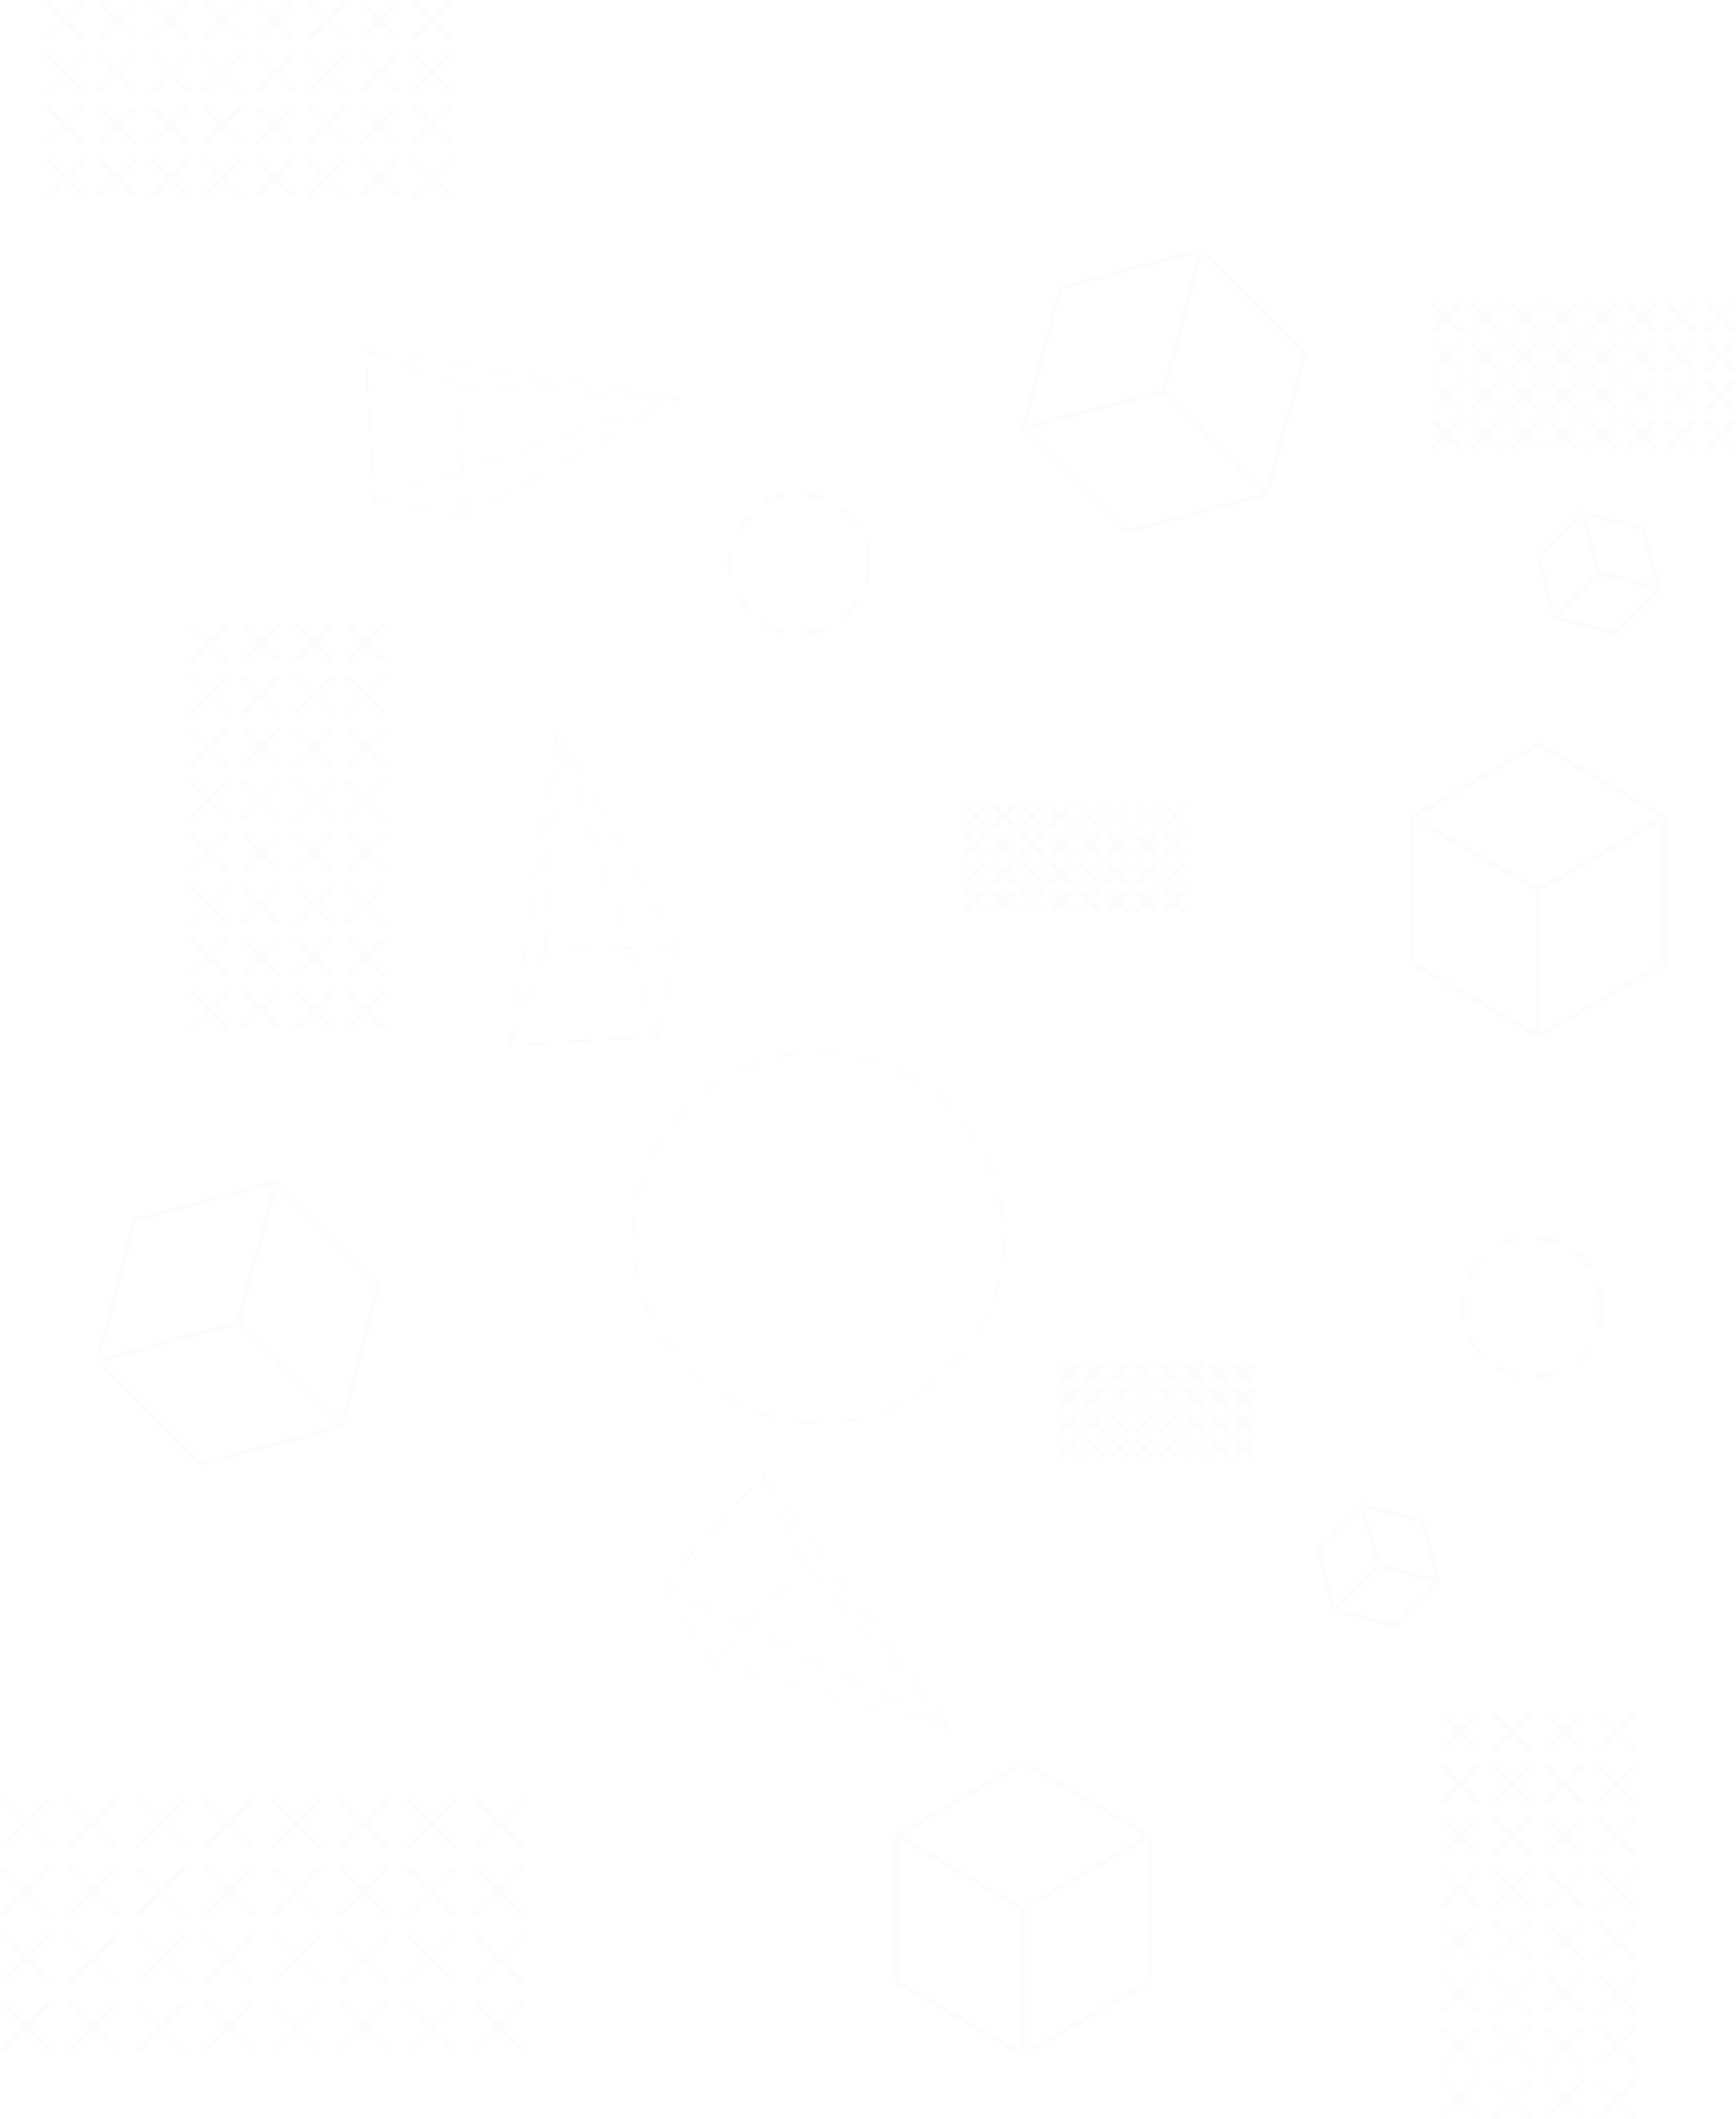 <svg id="Layer_1" data-name="Layer 1" xmlns="http://www.w3.org/2000/svg" viewBox="0 0 2003.24 2444.48"><defs><style>.cls-1,.cls-4,.cls-5,.cls-6{opacity:0.05;}.cls-2,.cls-3,.cls-4,.cls-5,.cls-6{fill:none;stroke:#b7b7b7;}.cls-2,.cls-4,.cls-5,.cls-6{stroke-miterlimit:10;}.cls-2,.cls-4{stroke-width:6px;}.cls-3{stroke-linecap:round;stroke-linejoin:round;stroke-width:5px;}.cls-4,.cls-5,.cls-6{stroke-dasharray:24;isolation:isolate;}.cls-5{stroke-width:2px;}.cls-6{stroke-width:3px;}</style></defs><title>pagesBackground</title><g class="cls-1"><line class="cls-2" x1="53.82" y1="2.12" x2="96.62" y2="44.92"/><line class="cls-2" x1="96.62" y1="2.12" x2="53.82" y2="44.92"/><line class="cls-2" x1="53.82" y1="62.52" x2="96.62" y2="105.32"/><line class="cls-2" x1="96.62" y1="62.52" x2="53.82" y2="105.32"/><line class="cls-2" x1="114.32" y1="62.52" x2="157.12" y2="105.32"/><line class="cls-2" x1="157.12" y1="62.52" x2="114.32" y2="105.32"/><line class="cls-2" x1="114.32" y1="2.12" x2="157.12" y2="44.92"/><line class="cls-2" x1="157.12" y1="2.12" x2="114.32" y2="44.92"/><line class="cls-2" x1="174.72" y1="2.12" x2="217.52" y2="44.92"/><line class="cls-2" x1="217.52" y1="2.12" x2="174.72" y2="44.92"/><line class="cls-2" x1="174.72" y1="62.52" x2="217.52" y2="105.32"/><line class="cls-2" x1="217.52" y1="62.52" x2="174.72" y2="105.32"/><line class="cls-2" x1="235.22" y1="62.52" x2="278.02" y2="105.32"/><line class="cls-2" x1="278.02" y1="62.52" x2="235.22" y2="105.32"/><line class="cls-2" x1="235.22" y1="2.12" x2="278.02" y2="44.92"/><line class="cls-2" x1="278.02" y1="2.12" x2="235.22" y2="44.92"/><line class="cls-2" x1="174.72" y1="123.02" x2="217.52" y2="165.82"/><line class="cls-2" x1="217.52" y1="123.02" x2="174.72" y2="165.82"/><line class="cls-2" x1="174.72" y1="183.42" x2="217.52" y2="226.22"/><line class="cls-2" x1="217.52" y1="183.42" x2="174.72" y2="226.22"/><line class="cls-2" x1="235.22" y1="183.42" x2="278.02" y2="226.22"/><line class="cls-2" x1="278.02" y1="183.42" x2="235.22" y2="226.22"/><line class="cls-2" x1="235.22" y1="123.02" x2="278.02" y2="165.82"/><line class="cls-2" x1="278.02" y1="123.02" x2="235.22" y2="165.82"/><line class="cls-2" x1="295.62" y1="2.12" x2="338.42" y2="44.92"/><line class="cls-2" x1="338.42" y1="2.12" x2="295.62" y2="44.92"/><line class="cls-2" x1="295.62" y1="62.52" x2="338.42" y2="105.32"/><line class="cls-2" x1="338.42" y1="62.52" x2="295.62" y2="105.32"/><line class="cls-2" x1="356.12" y1="62.52" x2="398.92" y2="105.32"/><line class="cls-2" x1="398.92" y1="62.52" x2="356.12" y2="105.32"/><line class="cls-2" x1="356.12" y1="2.12" x2="398.92" y2="44.92"/><line class="cls-2" x1="398.92" y1="2.12" x2="356.12" y2="44.92"/><line class="cls-2" x1="295.62" y1="123.02" x2="338.42" y2="165.82"/><line class="cls-2" x1="338.42" y1="123.02" x2="295.62" y2="165.82"/><line class="cls-2" x1="295.62" y1="183.42" x2="338.42" y2="226.22"/><line class="cls-2" x1="338.42" y1="183.42" x2="295.62" y2="226.22"/><line class="cls-2" x1="356.12" y1="183.42" x2="398.92" y2="226.22"/><line class="cls-2" x1="398.92" y1="183.42" x2="356.12" y2="226.22"/><line class="cls-2" x1="356.12" y1="123.02" x2="398.92" y2="165.82"/><line class="cls-2" x1="398.92" y1="123.02" x2="356.12" y2="165.82"/><line class="cls-2" x1="416.52" y1="2.12" x2="459.32" y2="44.92"/><line class="cls-2" x1="459.32" y1="2.12" x2="416.52" y2="44.92"/><line class="cls-2" x1="416.52" y1="62.52" x2="459.32" y2="105.32"/><line class="cls-2" x1="459.32" y1="62.52" x2="416.52" y2="105.32"/><line class="cls-2" x1="477.02" y1="62.52" x2="519.82" y2="105.32"/><line class="cls-2" x1="519.82" y1="62.52" x2="477.02" y2="105.32"/><line class="cls-2" x1="477.02" y1="2.12" x2="519.82" y2="44.92"/><line class="cls-2" x1="519.82" y1="2.12" x2="477.02" y2="44.92"/><line class="cls-2" x1="416.52" y1="123.02" x2="459.32" y2="165.82"/><line class="cls-2" x1="459.32" y1="123.02" x2="416.52" y2="165.82"/><line class="cls-2" x1="416.52" y1="183.42" x2="459.32" y2="226.22"/><line class="cls-2" x1="459.32" y1="183.42" x2="416.52" y2="226.22"/><line class="cls-2" x1="477.02" y1="183.42" x2="519.82" y2="226.22"/><line class="cls-2" x1="519.82" y1="183.42" x2="477.02" y2="226.22"/><line class="cls-2" x1="477.02" y1="123.02" x2="519.82" y2="165.82"/><line class="cls-2" x1="519.82" y1="123.02" x2="477.02" y2="165.82"/><line class="cls-2" x1="53.82" y1="123.02" x2="96.62" y2="165.82"/><line class="cls-2" x1="96.62" y1="123.02" x2="53.82" y2="165.82"/><line class="cls-2" x1="53.82" y1="183.42" x2="96.62" y2="226.22"/><line class="cls-2" x1="96.62" y1="183.42" x2="53.82" y2="226.22"/><line class="cls-2" x1="114.32" y1="183.42" x2="157.12" y2="226.22"/><line class="cls-2" x1="157.12" y1="183.42" x2="114.32" y2="226.22"/><line class="cls-2" x1="114.32" y1="123.02" x2="157.12" y2="165.82"/><line class="cls-2" x1="157.12" y1="123.02" x2="114.32" y2="165.82"/></g><g class="cls-1"><line class="cls-2" x1="1113.72" y1="929.78" x2="1136.92" y2="953.08"/><line class="cls-2" x1="1136.92" y1="929.78" x2="1113.72" y2="953.08"/><line class="cls-2" x1="1113.72" y1="962.68" x2="1136.92" y2="985.98"/><line class="cls-2" x1="1136.92" y1="962.68" x2="1113.72" y2="985.98"/><line class="cls-2" x1="1146.52" y1="962.68" x2="1169.82" y2="985.98"/><line class="cls-2" x1="1169.82" y1="962.68" x2="1146.52" y2="985.98"/><line class="cls-2" x1="1146.52" y1="929.78" x2="1169.82" y2="953.08"/><line class="cls-2" x1="1169.82" y1="929.78" x2="1146.52" y2="953.08"/><line class="cls-2" x1="1179.42" y1="929.78" x2="1202.72" y2="953.08"/><line class="cls-2" x1="1202.72" y1="929.78" x2="1179.42" y2="953.08"/><line class="cls-2" x1="1179.42" y1="962.68" x2="1202.72" y2="985.98"/><line class="cls-2" x1="1202.72" y1="962.68" x2="1179.42" y2="985.98"/><line class="cls-2" x1="1212.32" y1="962.68" x2="1235.62" y2="985.98"/><line class="cls-2" x1="1235.62" y1="962.68" x2="1212.32" y2="985.98"/><line class="cls-2" x1="1212.32" y1="929.78" x2="1235.62" y2="953.08"/><line class="cls-2" x1="1235.62" y1="929.78" x2="1212.32" y2="953.08"/><line class="cls-2" x1="1179.42" y1="995.58" x2="1202.72" y2="1018.88"/><line class="cls-2" x1="1202.72" y1="995.58" x2="1179.42" y2="1018.88"/><line class="cls-2" x1="1179.42" y1="1028.48" x2="1202.72" y2="1051.78"/><line class="cls-2" x1="1202.72" y1="1028.48" x2="1179.42" y2="1051.78"/><line class="cls-2" x1="1212.32" y1="1028.48" x2="1235.62" y2="1051.78"/><line class="cls-2" x1="1235.62" y1="1028.48" x2="1212.32" y2="1051.78"/><line class="cls-2" x1="1212.32" y1="995.58" x2="1235.62" y2="1018.88"/><line class="cls-2" x1="1235.62" y1="995.58" x2="1212.32" y2="1018.88"/><line class="cls-2" x1="1245.22" y1="929.78" x2="1268.52" y2="953.08"/><line class="cls-2" x1="1268.52" y1="929.78" x2="1245.22" y2="953.08"/><line class="cls-2" x1="1245.22" y1="962.68" x2="1268.52" y2="985.98"/><line class="cls-2" x1="1268.52" y1="962.68" x2="1245.22" y2="985.98"/><line class="cls-2" x1="1278.12" y1="962.68" x2="1301.42" y2="985.98"/><line class="cls-2" x1="1301.42" y1="962.68" x2="1278.12" y2="985.98"/><line class="cls-2" x1="1278.12" y1="929.78" x2="1301.42" y2="953.08"/><line class="cls-2" x1="1301.42" y1="929.78" x2="1278.12" y2="953.08"/><line class="cls-2" x1="1245.22" y1="995.58" x2="1268.52" y2="1018.88"/><line class="cls-2" x1="1268.52" y1="995.58" x2="1245.22" y2="1018.88"/><line class="cls-2" x1="1245.22" y1="1028.48" x2="1268.52" y2="1051.78"/><line class="cls-2" x1="1268.52" y1="1028.48" x2="1245.22" y2="1051.78"/><line class="cls-2" x1="1278.12" y1="1028.48" x2="1301.42" y2="1051.78"/><line class="cls-2" x1="1301.42" y1="1028.48" x2="1278.12" y2="1051.78"/><line class="cls-2" x1="1278.12" y1="995.58" x2="1301.42" y2="1018.88"/><line class="cls-2" x1="1301.42" y1="995.58" x2="1278.12" y2="1018.88"/><line class="cls-2" x1="1311.02" y1="929.78" x2="1334.32" y2="953.08"/><line class="cls-2" x1="1334.32" y1="929.78" x2="1311.02" y2="953.08"/><line class="cls-2" x1="1311.02" y1="962.68" x2="1334.32" y2="985.98"/><line class="cls-2" x1="1334.32" y1="962.68" x2="1311.02" y2="985.98"/><line class="cls-2" x1="1343.92" y1="962.68" x2="1367.12" y2="985.98"/><line class="cls-2" x1="1367.12" y1="962.68" x2="1343.92" y2="985.98"/><line class="cls-2" x1="1343.92" y1="929.78" x2="1367.12" y2="953.08"/><line class="cls-2" x1="1367.12" y1="929.78" x2="1343.92" y2="953.08"/><line class="cls-2" x1="1311.02" y1="995.58" x2="1334.32" y2="1018.88"/><line class="cls-2" x1="1334.32" y1="995.58" x2="1311.02" y2="1018.88"/><line class="cls-2" x1="1311.02" y1="1028.48" x2="1334.32" y2="1051.78"/><line class="cls-2" x1="1334.32" y1="1028.48" x2="1311.02" y2="1051.78"/><line class="cls-2" x1="1343.92" y1="1028.48" x2="1367.12" y2="1051.78"/><line class="cls-2" x1="1367.12" y1="1028.48" x2="1343.92" y2="1051.78"/><line class="cls-2" x1="1343.92" y1="995.58" x2="1367.12" y2="1018.88"/><line class="cls-2" x1="1367.12" y1="995.58" x2="1343.92" y2="1018.88"/><line class="cls-2" x1="1113.72" y1="995.58" x2="1136.92" y2="1018.88"/><line class="cls-2" x1="1136.92" y1="995.58" x2="1113.72" y2="1018.88"/><line class="cls-2" x1="1113.72" y1="1028.48" x2="1136.92" y2="1051.78"/><line class="cls-2" x1="1136.92" y1="1028.48" x2="1113.72" y2="1051.78"/><line class="cls-2" x1="1146.52" y1="1028.48" x2="1169.82" y2="1051.78"/><line class="cls-2" x1="1169.82" y1="1028.48" x2="1146.52" y2="1051.78"/><line class="cls-2" x1="1146.52" y1="995.58" x2="1169.82" y2="1018.88"/><line class="cls-2" x1="1169.82" y1="995.58" x2="1146.52" y2="1018.88"/></g><g class="cls-1"><polygon class="cls-3" points="1223.92 331.98 1180.42 494.48 1342.92 450.98 1386.52 288.38 1223.92 331.98"/><polygon class="cls-3" points="1180.42 494.48 1299.42 613.58 1462.02 569.98 1342.92 450.98 1180.42 494.48"/><polygon class="cls-3" points="1342.92 450.98 1462.02 569.98 1505.52 407.38 1386.52 288.38 1342.92 450.98"/><polygon class="cls-3" points="1895.82 609.98 1826.12 591.28 1844.82 660.88 1914.42 679.58 1895.82 609.98"/><polygon class="cls-3" points="1826.12 591.28 1775.22 642.28 1793.82 711.88 1844.82 660.88 1826.12 591.28"/><polygon class="cls-3" points="1844.82 660.88 1793.82 711.88 1863.42 730.48 1914.42 679.58 1844.82 660.88"/><polygon class="cls-3" points="1775.22 858.68 1629.42 942.78 1775.22 1026.98 1920.92 942.78 1775.22 858.68"/><polygon class="cls-3" points="1629.42 942.78 1629.42 1111.18 1775.22 1195.28 1775.22 1026.98 1629.42 942.78"/><polygon class="cls-3" points="1775.22 1026.98 1775.22 1195.28 1920.92 1111.18 1920.92 942.78 1775.22 1026.98"/></g><g class="cls-1"><line class="cls-2" x1="2001.12" y1="517.68" x2="1969.12" y2="485.68"/><line class="cls-2" x1="1969.12" y1="517.68" x2="2001.12" y2="485.68"/><line class="cls-2" x1="2001.12" y1="472.48" x2="1969.12" y2="440.48"/><line class="cls-2" x1="1969.12" y1="472.48" x2="2001.12" y2="440.48"/><line class="cls-2" x1="1955.92" y1="472.48" x2="1923.92" y2="440.48"/><line class="cls-2" x1="1923.92" y1="472.48" x2="1955.92" y2="440.48"/><line class="cls-2" x1="1955.92" y1="517.68" x2="1923.92" y2="485.68"/><line class="cls-2" x1="1923.92" y1="517.68" x2="1955.92" y2="485.68"/><line class="cls-2" x1="1910.72" y1="517.68" x2="1878.72" y2="485.68"/><line class="cls-2" x1="1878.72" y1="517.68" x2="1910.72" y2="485.68"/><line class="cls-2" x1="1910.72" y1="472.48" x2="1878.72" y2="440.48"/><line class="cls-2" x1="1878.72" y1="472.48" x2="1910.72" y2="440.48"/><line class="cls-2" x1="1865.52" y1="472.48" x2="1833.52" y2="440.48"/><line class="cls-2" x1="1833.52" y1="472.48" x2="1865.52" y2="440.48"/><line class="cls-2" x1="1865.52" y1="517.68" x2="1833.52" y2="485.68"/><line class="cls-2" x1="1833.52" y1="517.68" x2="1865.52" y2="485.68"/><line class="cls-2" x1="1910.72" y1="427.28" x2="1878.72" y2="395.28"/><line class="cls-2" x1="1878.72" y1="427.28" x2="1910.72" y2="395.28"/><line class="cls-2" x1="1910.72" y1="382.08" x2="1878.72" y2="350.08"/><line class="cls-2" x1="1878.72" y1="382.08" x2="1910.72" y2="350.08"/><line class="cls-2" x1="1865.52" y1="382.08" x2="1833.52" y2="350.08"/><line class="cls-2" x1="1833.52" y1="382.08" x2="1865.52" y2="350.08"/><line class="cls-2" x1="1865.52" y1="427.28" x2="1833.52" y2="395.28"/><line class="cls-2" x1="1833.52" y1="427.28" x2="1865.52" y2="395.28"/><line class="cls-2" x1="1820.32" y1="517.68" x2="1788.32" y2="485.68"/><line class="cls-2" x1="1788.32" y1="517.68" x2="1820.32" y2="485.68"/><line class="cls-2" x1="1820.32" y1="472.48" x2="1788.32" y2="440.48"/><line class="cls-2" x1="1788.32" y1="472.48" x2="1820.32" y2="440.48"/><line class="cls-2" x1="1775.12" y1="472.48" x2="1743.12" y2="440.48"/><line class="cls-2" x1="1743.12" y1="472.48" x2="1775.12" y2="440.48"/><line class="cls-2" x1="1775.12" y1="517.68" x2="1743.12" y2="485.68"/><line class="cls-2" x1="1743.12" y1="517.68" x2="1775.12" y2="485.68"/><line class="cls-2" x1="1820.32" y1="427.28" x2="1788.32" y2="395.28"/><line class="cls-2" x1="1788.32" y1="427.28" x2="1820.32" y2="395.28"/><line class="cls-2" x1="1820.32" y1="382.08" x2="1788.32" y2="350.08"/><line class="cls-2" x1="1788.32" y1="382.08" x2="1820.32" y2="350.08"/><line class="cls-2" x1="1775.12" y1="382.08" x2="1743.12" y2="350.08"/><line class="cls-2" x1="1743.12" y1="382.08" x2="1775.12" y2="350.08"/><line class="cls-2" x1="1775.12" y1="427.28" x2="1743.12" y2="395.28"/><line class="cls-2" x1="1743.12" y1="427.28" x2="1775.12" y2="395.28"/><line class="cls-2" x1="1729.92" y1="517.68" x2="1697.92" y2="485.68"/><line class="cls-2" x1="1697.92" y1="517.68" x2="1729.92" y2="485.68"/><line class="cls-2" x1="1729.92" y1="472.48" x2="1697.92" y2="440.48"/><line class="cls-2" x1="1697.92" y1="472.48" x2="1729.92" y2="440.48"/><line class="cls-2" x1="1684.72" y1="472.48" x2="1652.72" y2="440.48"/><line class="cls-2" x1="1652.72" y1="472.48" x2="1684.72" y2="440.48"/><line class="cls-2" x1="1684.72" y1="517.68" x2="1652.72" y2="485.68"/><line class="cls-2" x1="1652.72" y1="517.68" x2="1684.72" y2="485.68"/><line class="cls-2" x1="1729.92" y1="427.28" x2="1697.92" y2="395.28"/><line class="cls-2" x1="1697.92" y1="427.28" x2="1729.92" y2="395.28"/><line class="cls-2" x1="1729.92" y1="382.08" x2="1697.92" y2="350.08"/><line class="cls-2" x1="1697.92" y1="382.08" x2="1729.92" y2="350.08"/><line class="cls-2" x1="1684.72" y1="382.08" x2="1652.72" y2="350.08"/><line class="cls-2" x1="1652.72" y1="382.08" x2="1684.72" y2="350.08"/><line class="cls-2" x1="1684.72" y1="427.28" x2="1652.72" y2="395.28"/><line class="cls-2" x1="1652.72" y1="427.28" x2="1684.72" y2="395.28"/><line class="cls-2" x1="2001.12" y1="427.28" x2="1969.12" y2="395.28"/><line class="cls-2" x1="1969.12" y1="427.28" x2="2001.12" y2="395.28"/><line class="cls-2" x1="2001.12" y1="382.08" x2="1969.12" y2="350.08"/><line class="cls-2" x1="1969.12" y1="382.08" x2="2001.12" y2="350.08"/><line class="cls-2" x1="1955.92" y1="382.08" x2="1923.92" y2="350.08"/><line class="cls-2" x1="1923.92" y1="382.08" x2="1955.92" y2="350.08"/><line class="cls-2" x1="1955.92" y1="427.28" x2="1923.92" y2="395.28"/><line class="cls-2" x1="1923.92" y1="427.28" x2="1955.92" y2="395.28"/></g><circle class="cls-4" cx="922.47" cy="650.23" r="80.25"/><polygon class="cls-5" points="588.44 1205.71 643.18 844.95 760.11 1195.28 588.44 1205.71"/><polyline class="cls-5" points="628.25 1098.73 643.18 844.95 782.5 1091.26 760.11 1195.28 588.44 1205.71 628.25 1098.73 782.5 1091.26"/><polygon class="cls-5" points="421.74 404.64 782.5 459.38 432.18 576.32 421.74 404.64"/><polyline class="cls-5" points="528.73 444.45 782.5 459.38 536.19 598.71 432.18 576.32 421.74 404.64 528.73 444.45 536.19 598.71"/><polygon class="cls-5" points="880.31 1700.55 1096.71 1994.35 766.3 1829.32 880.31 1700.55"/><polyline class="cls-5" points="927.82 1804.35 1096.71 1994.35 824.02 1918.7 766.3 1829.32 880.31 1700.55 927.82 1804.35 824.02 1918.7"/><g class="cls-1"><polygon class="cls-3" points="155.72 1407.6 112.22 1570.1 274.72 1526.6 318.32 1364 155.72 1407.6"/><polygon class="cls-3" points="112.22 1570.1 231.22 1689.2 393.82 1645.6 274.72 1526.6 112.22 1570.1"/><polygon class="cls-3" points="274.72 1526.6 393.82 1645.6 437.32 1483 318.32 1364 274.72 1526.6"/><polygon class="cls-3" points="1641.42 1755.2 1571.72 1736.5 1590.42 1806.1 1660.02 1824.8 1641.42 1755.2"/><polygon class="cls-3" points="1571.72 1736.5 1520.82 1787.5 1539.42 1857.1 1590.42 1806.1 1571.72 1736.5"/><polygon class="cls-3" points="1590.42 1806.1 1539.42 1857.1 1609.02 1875.7 1660.02 1824.8 1590.42 1806.1"/><polygon class="cls-3" points="1180.52 2033.84 1034.72 2117.95 1180.52 2202.14 1326.22 2117.95 1180.52 2033.84"/><polygon class="cls-3" points="1034.72 2117.95 1034.72 2286.34 1180.52 2370.45 1180.52 2202.14 1034.72 2117.95"/><polygon class="cls-3" points="1180.52 2202.14 1180.52 2370.45 1326.22 2286.34 1326.22 2117.95 1180.52 2202.14"/></g><g class="cls-1"><line class="cls-2" x1="2.13" y1="2075.99" x2="57.18" y2="2131.28"/><line class="cls-2" x1="57.18" y1="2075.99" x2="2.13" y2="2131.28"/><line class="cls-2" x1="2.13" y1="2154.07" x2="57.18" y2="2209.36"/><line class="cls-2" x1="57.18" y1="2154.07" x2="2.13" y2="2209.36"/><line class="cls-2" x1="79.97" y1="2154.07" x2="135.26" y2="2209.36"/><line class="cls-2" x1="135.26" y1="2154.07" x2="79.97" y2="2209.36"/><line class="cls-2" x1="79.97" y1="2075.99" x2="135.26" y2="2131.28"/><line class="cls-2" x1="135.26" y1="2075.99" x2="79.97" y2="2131.28"/><line class="cls-2" x1="158.05" y1="2075.99" x2="213.34" y2="2131.28"/><line class="cls-2" x1="213.34" y1="2075.99" x2="158.05" y2="2131.28"/><line class="cls-2" x1="158.05" y1="2154.07" x2="213.34" y2="2209.36"/><line class="cls-2" x1="213.34" y1="2154.07" x2="158.05" y2="2209.36"/><line class="cls-2" x1="236.13" y1="2154.07" x2="291.42" y2="2209.36"/><line class="cls-2" x1="291.42" y1="2154.07" x2="236.13" y2="2209.36"/><line class="cls-2" x1="236.13" y1="2075.99" x2="291.42" y2="2131.28"/><line class="cls-2" x1="291.42" y1="2075.99" x2="236.13" y2="2131.28"/><line class="cls-2" x1="158.05" y1="2232.14" x2="213.34" y2="2287.44"/><line class="cls-2" x1="213.34" y1="2232.14" x2="158.05" y2="2287.44"/><line class="cls-2" x1="158.05" y1="2310.22" x2="213.34" y2="2365.52"/><line class="cls-2" x1="213.34" y1="2310.22" x2="158.05" y2="2365.52"/><line class="cls-2" x1="236.13" y1="2310.22" x2="291.42" y2="2365.52"/><line class="cls-2" x1="291.42" y1="2310.22" x2="236.13" y2="2365.52"/><line class="cls-2" x1="236.13" y1="2232.14" x2="291.42" y2="2287.44"/><line class="cls-2" x1="291.42" y1="2232.14" x2="236.13" y2="2287.44"/><line class="cls-2" x1="314.21" y1="2075.99" x2="369.5" y2="2131.28"/><line class="cls-2" x1="369.5" y1="2075.99" x2="314.21" y2="2131.28"/><line class="cls-2" x1="314.21" y1="2154.07" x2="369.5" y2="2209.36"/><line class="cls-2" x1="369.5" y1="2154.07" x2="314.21" y2="2209.36"/><line class="cls-2" x1="392.28" y1="2154.07" x2="447.58" y2="2209.36"/><line class="cls-2" x1="447.58" y1="2154.07" x2="392.28" y2="2209.36"/><line class="cls-2" x1="392.28" y1="2075.99" x2="447.58" y2="2131.28"/><line class="cls-2" x1="447.58" y1="2075.99" x2="392.28" y2="2131.28"/><line class="cls-2" x1="314.21" y1="2232.14" x2="369.5" y2="2287.44"/><line class="cls-2" x1="369.5" y1="2232.14" x2="314.21" y2="2287.44"/><line class="cls-2" x1="314.21" y1="2310.22" x2="369.5" y2="2365.52"/><line class="cls-2" x1="369.5" y1="2310.22" x2="314.21" y2="2365.52"/><line class="cls-2" x1="392.28" y1="2310.22" x2="447.58" y2="2365.52"/><line class="cls-2" x1="447.58" y1="2310.22" x2="392.28" y2="2365.52"/><line class="cls-2" x1="392.28" y1="2232.14" x2="447.58" y2="2287.44"/><line class="cls-2" x1="447.58" y1="2232.14" x2="392.28" y2="2287.44"/><line class="cls-2" x1="470.36" y1="2075.99" x2="525.66" y2="2131.28"/><line class="cls-2" x1="525.66" y1="2075.99" x2="470.36" y2="2131.28"/><line class="cls-2" x1="470.36" y1="2154.07" x2="525.66" y2="2209.36"/><line class="cls-2" x1="525.66" y1="2154.07" x2="470.36" y2="2209.36"/><line class="cls-2" x1="548.44" y1="2154.07" x2="603.5" y2="2209.36"/><line class="cls-2" x1="603.5" y1="2154.07" x2="548.44" y2="2209.36"/><line class="cls-2" x1="548.44" y1="2075.99" x2="603.5" y2="2131.28"/><line class="cls-2" x1="603.5" y1="2075.99" x2="548.44" y2="2131.28"/><line class="cls-2" x1="470.36" y1="2232.14" x2="525.66" y2="2287.44"/><line class="cls-2" x1="525.66" y1="2232.14" x2="470.36" y2="2287.44"/><line class="cls-2" x1="470.36" y1="2310.22" x2="525.66" y2="2365.52"/><line class="cls-2" x1="525.66" y1="2310.22" x2="470.36" y2="2365.52"/><line class="cls-2" x1="548.44" y1="2310.22" x2="603.5" y2="2365.52"/><line class="cls-2" x1="603.5" y1="2310.22" x2="548.44" y2="2365.52"/><line class="cls-2" x1="548.44" y1="2232.14" x2="603.5" y2="2287.44"/><line class="cls-2" x1="603.5" y1="2232.14" x2="548.44" y2="2287.44"/><line class="cls-2" x1="2.13" y1="2232.14" x2="57.18" y2="2287.44"/><line class="cls-2" x1="57.18" y1="2232.14" x2="2.13" y2="2287.44"/><line class="cls-2" x1="2.13" y1="2310.22" x2="57.18" y2="2365.52"/><line class="cls-2" x1="57.18" y1="2310.22" x2="2.13" y2="2365.52"/><line class="cls-2" x1="79.97" y1="2310.22" x2="135.26" y2="2365.52"/><line class="cls-2" x1="135.26" y1="2310.22" x2="79.97" y2="2365.52"/><line class="cls-2" x1="79.97" y1="2232.14" x2="135.26" y2="2287.44"/><line class="cls-2" x1="135.26" y1="2232.14" x2="79.97" y2="2287.44"/></g><g class="cls-1"><line class="cls-2" x1="1445.25" y1="1680.4" x2="1424.94" y2="1660.09"/><line class="cls-2" x1="1424.94" y1="1680.4" x2="1445.25" y2="1660.09"/><line class="cls-2" x1="1445.25" y1="1651.71" x2="1424.94" y2="1631.39"/><line class="cls-2" x1="1424.94" y1="1651.71" x2="1445.25" y2="1631.39"/><line class="cls-2" x1="1416.56" y1="1651.71" x2="1396.24" y2="1631.39"/><line class="cls-2" x1="1396.24" y1="1651.71" x2="1416.56" y2="1631.39"/><line class="cls-2" x1="1416.56" y1="1680.4" x2="1396.24" y2="1660.09"/><line class="cls-2" x1="1396.24" y1="1680.4" x2="1416.56" y2="1660.09"/><line class="cls-2" x1="1387.86" y1="1680.4" x2="1367.55" y2="1660.09"/><line class="cls-2" x1="1367.55" y1="1680.4" x2="1387.86" y2="1660.09"/><line class="cls-2" x1="1387.86" y1="1651.71" x2="1367.55" y2="1631.39"/><line class="cls-2" x1="1367.55" y1="1651.71" x2="1387.86" y2="1631.39"/><line class="cls-2" x1="1359.17" y1="1651.71" x2="1338.85" y2="1631.39"/><line class="cls-2" x1="1338.85" y1="1651.71" x2="1359.17" y2="1631.39"/><line class="cls-2" x1="1359.17" y1="1680.4" x2="1338.85" y2="1660.09"/><line class="cls-2" x1="1338.85" y1="1680.4" x2="1359.17" y2="1660.09"/><line class="cls-2" x1="1387.86" y1="1623.01" x2="1367.55" y2="1602.7"/><line class="cls-2" x1="1367.55" y1="1623.01" x2="1387.86" y2="1602.7"/><line class="cls-2" x1="1387.86" y1="1594.32" x2="1367.55" y2="1574"/><line class="cls-2" x1="1367.55" y1="1594.32" x2="1387.86" y2="1574"/><line class="cls-2" x1="1359.17" y1="1594.32" x2="1338.85" y2="1574"/><line class="cls-2" x1="1338.85" y1="1594.32" x2="1359.17" y2="1574"/><line class="cls-2" x1="1359.17" y1="1623.01" x2="1338.85" y2="1602.7"/><line class="cls-2" x1="1338.85" y1="1623.01" x2="1359.17" y2="1602.7"/><line class="cls-2" x1="1330.47" y1="1680.4" x2="1310.16" y2="1660.09"/><line class="cls-2" x1="1310.16" y1="1680.4" x2="1330.47" y2="1660.09"/><line class="cls-2" x1="1330.47" y1="1651.71" x2="1310.16" y2="1631.39"/><line class="cls-2" x1="1310.16" y1="1651.71" x2="1330.47" y2="1631.39"/><line class="cls-2" x1="1301.78" y1="1651.71" x2="1281.46" y2="1631.39"/><line class="cls-2" x1="1281.46" y1="1651.71" x2="1301.78" y2="1631.39"/><line class="cls-2" x1="1301.78" y1="1680.4" x2="1281.46" y2="1660.09"/><line class="cls-2" x1="1281.46" y1="1680.4" x2="1301.78" y2="1660.09"/><line class="cls-2" x1="1330.47" y1="1623.01" x2="1310.16" y2="1602.7"/><line class="cls-2" x1="1310.16" y1="1623.01" x2="1330.47" y2="1602.7"/><line class="cls-2" x1="1330.47" y1="1594.32" x2="1310.16" y2="1574"/><line class="cls-2" x1="1310.16" y1="1594.32" x2="1330.47" y2="1574"/><line class="cls-2" x1="1301.78" y1="1594.32" x2="1281.46" y2="1574"/><line class="cls-2" x1="1281.46" y1="1594.32" x2="1301.78" y2="1574"/><line class="cls-2" x1="1301.78" y1="1623.01" x2="1281.46" y2="1602.7"/><line class="cls-2" x1="1281.46" y1="1623.01" x2="1301.78" y2="1602.7"/><line class="cls-2" x1="1273.08" y1="1680.4" x2="1252.77" y2="1660.09"/><line class="cls-2" x1="1252.77" y1="1680.4" x2="1273.08" y2="1660.09"/><line class="cls-2" x1="1273.08" y1="1651.71" x2="1252.77" y2="1631.39"/><line class="cls-2" x1="1252.77" y1="1651.71" x2="1273.08" y2="1631.39"/><line class="cls-2" x1="1244.39" y1="1651.71" x2="1224.07" y2="1631.39"/><line class="cls-2" x1="1224.07" y1="1651.71" x2="1244.39" y2="1631.39"/><line class="cls-2" x1="1244.39" y1="1680.4" x2="1224.07" y2="1660.09"/><line class="cls-2" x1="1224.07" y1="1680.4" x2="1244.39" y2="1660.09"/><line class="cls-2" x1="1273.08" y1="1623.01" x2="1252.77" y2="1602.7"/><line class="cls-2" x1="1252.77" y1="1623.01" x2="1273.08" y2="1602.7"/><line class="cls-2" x1="1273.08" y1="1594.32" x2="1252.77" y2="1574"/><line class="cls-2" x1="1252.77" y1="1594.32" x2="1273.08" y2="1574"/><line class="cls-2" x1="1244.39" y1="1594.32" x2="1224.07" y2="1574"/><line class="cls-2" x1="1224.07" y1="1594.32" x2="1244.39" y2="1574"/><line class="cls-2" x1="1244.39" y1="1623.01" x2="1224.07" y2="1602.7"/><line class="cls-2" x1="1224.07" y1="1623.01" x2="1244.39" y2="1602.7"/><line class="cls-2" x1="1445.25" y1="1623.01" x2="1424.94" y2="1602.7"/><line class="cls-2" x1="1424.94" y1="1623.01" x2="1445.25" y2="1602.7"/><line class="cls-2" x1="1445.25" y1="1594.32" x2="1424.94" y2="1574"/><line class="cls-2" x1="1424.94" y1="1594.32" x2="1445.25" y2="1574"/><line class="cls-2" x1="1416.56" y1="1594.32" x2="1396.24" y2="1574"/><line class="cls-2" x1="1396.24" y1="1594.32" x2="1416.56" y2="1574"/><line class="cls-2" x1="1416.56" y1="1623.01" x2="1396.24" y2="1602.7"/><line class="cls-2" x1="1396.24" y1="1623.01" x2="1416.56" y2="1602.7"/></g><g class="cls-1"><line class="cls-2" x1="219.73" y1="1186.08" x2="262.53" y2="1143.28"/><line class="cls-2" x1="219.73" y1="1143.28" x2="262.53" y2="1186.08"/><line class="cls-2" x1="280.13" y1="1186.08" x2="322.93" y2="1143.28"/><line class="cls-2" x1="280.13" y1="1143.28" x2="322.93" y2="1186.08"/><line class="cls-2" x1="280.13" y1="1125.58" x2="322.93" y2="1082.78"/><line class="cls-2" x1="280.13" y1="1082.78" x2="322.93" y2="1125.58"/><line class="cls-2" x1="219.73" y1="1125.58" x2="262.53" y2="1082.78"/><line class="cls-2" x1="219.73" y1="1082.78" x2="262.53" y2="1125.58"/><line class="cls-2" x1="219.73" y1="1065.18" x2="262.53" y2="1022.38"/><line class="cls-2" x1="219.73" y1="1022.38" x2="262.53" y2="1065.18"/><line class="cls-2" x1="280.13" y1="1065.18" x2="322.93" y2="1022.38"/><line class="cls-2" x1="280.13" y1="1022.38" x2="322.93" y2="1065.18"/><line class="cls-2" x1="280.13" y1="1004.68" x2="322.93" y2="961.88"/><line class="cls-2" x1="280.13" y1="961.88" x2="322.93" y2="1004.68"/><line class="cls-2" x1="219.73" y1="1004.68" x2="262.53" y2="961.88"/><line class="cls-2" x1="219.73" y1="961.88" x2="262.53" y2="1004.68"/><line class="cls-2" x1="340.63" y1="1065.18" x2="383.43" y2="1022.38"/><line class="cls-2" x1="340.63" y1="1022.38" x2="383.43" y2="1065.18"/><line class="cls-2" x1="401.03" y1="1065.18" x2="443.83" y2="1022.38"/><line class="cls-2" x1="401.03" y1="1022.38" x2="443.83" y2="1065.18"/><line class="cls-2" x1="401.03" y1="1004.68" x2="443.83" y2="961.88"/><line class="cls-2" x1="401.03" y1="961.88" x2="443.83" y2="1004.68"/><line class="cls-2" x1="340.63" y1="1004.68" x2="383.43" y2="961.88"/><line class="cls-2" x1="340.63" y1="961.88" x2="383.43" y2="1004.68"/><line class="cls-2" x1="219.73" y1="944.28" x2="262.53" y2="901.48"/><line class="cls-2" x1="219.73" y1="901.48" x2="262.53" y2="944.28"/><line class="cls-2" x1="280.13" y1="944.28" x2="322.93" y2="901.48"/><line class="cls-2" x1="280.13" y1="901.48" x2="322.93" y2="944.28"/><line class="cls-2" x1="280.13" y1="883.78" x2="322.93" y2="840.98"/><line class="cls-2" x1="280.13" y1="840.98" x2="322.93" y2="883.78"/><line class="cls-2" x1="219.73" y1="883.78" x2="262.53" y2="840.98"/><line class="cls-2" x1="219.73" y1="840.98" x2="262.53" y2="883.78"/><line class="cls-2" x1="340.63" y1="944.28" x2="383.43" y2="901.48"/><line class="cls-2" x1="340.63" y1="901.48" x2="383.43" y2="944.28"/><line class="cls-2" x1="401.03" y1="944.28" x2="443.83" y2="901.48"/><line class="cls-2" x1="401.03" y1="901.48" x2="443.83" y2="944.28"/><line class="cls-2" x1="401.03" y1="883.78" x2="443.83" y2="840.98"/><line class="cls-2" x1="401.03" y1="840.98" x2="443.83" y2="883.78"/><line class="cls-2" x1="340.63" y1="883.78" x2="383.43" y2="840.98"/><line class="cls-2" x1="340.63" y1="840.98" x2="383.43" y2="883.78"/><line class="cls-2" x1="219.73" y1="823.38" x2="262.53" y2="780.58"/><line class="cls-2" x1="219.73" y1="780.58" x2="262.53" y2="823.38"/><line class="cls-2" x1="280.13" y1="823.38" x2="322.93" y2="780.58"/><line class="cls-2" x1="280.13" y1="780.58" x2="322.93" y2="823.38"/><line class="cls-2" x1="280.13" y1="762.88" x2="322.93" y2="720.08"/><line class="cls-2" x1="280.13" y1="720.08" x2="322.93" y2="762.88"/><line class="cls-2" x1="219.73" y1="762.88" x2="262.53" y2="720.08"/><line class="cls-2" x1="219.73" y1="720.08" x2="262.53" y2="762.88"/><line class="cls-2" x1="340.63" y1="823.38" x2="383.43" y2="780.58"/><line class="cls-2" x1="340.63" y1="780.58" x2="383.43" y2="823.38"/><line class="cls-2" x1="401.03" y1="823.38" x2="443.83" y2="780.58"/><line class="cls-2" x1="401.03" y1="780.58" x2="443.83" y2="823.38"/><line class="cls-2" x1="401.03" y1="762.88" x2="443.83" y2="720.08"/><line class="cls-2" x1="401.03" y1="720.08" x2="443.83" y2="762.88"/><line class="cls-2" x1="340.63" y1="762.88" x2="383.43" y2="720.08"/><line class="cls-2" x1="340.63" y1="720.08" x2="383.43" y2="762.88"/><line class="cls-2" x1="340.63" y1="1186.08" x2="383.43" y2="1143.28"/><line class="cls-2" x1="340.63" y1="1143.28" x2="383.43" y2="1186.08"/><line class="cls-2" x1="401.03" y1="1186.08" x2="443.83" y2="1143.28"/><line class="cls-2" x1="401.03" y1="1143.28" x2="443.83" y2="1186.08"/><line class="cls-2" x1="401.03" y1="1125.58" x2="443.83" y2="1082.78"/><line class="cls-2" x1="401.03" y1="1082.78" x2="443.83" y2="1125.58"/><line class="cls-2" x1="340.63" y1="1125.58" x2="383.43" y2="1082.78"/><line class="cls-2" x1="340.63" y1="1082.78" x2="383.43" y2="1125.58"/></g><g class="cls-1"><line class="cls-2" x1="1663.17" y1="2442.36" x2="1705.97" y2="2399.56"/><line class="cls-2" x1="1663.17" y1="2399.56" x2="1705.97" y2="2442.36"/><line class="cls-2" x1="1723.57" y1="2442.36" x2="1766.37" y2="2399.56"/><line class="cls-2" x1="1723.57" y1="2399.56" x2="1766.37" y2="2442.36"/><line class="cls-2" x1="1723.57" y1="2381.86" x2="1766.37" y2="2339.06"/><line class="cls-2" x1="1723.57" y1="2339.06" x2="1766.37" y2="2381.86"/><line class="cls-2" x1="1663.17" y1="2381.86" x2="1705.97" y2="2339.06"/><line class="cls-2" x1="1663.17" y1="2339.06" x2="1705.97" y2="2381.86"/><line class="cls-2" x1="1663.17" y1="2321.46" x2="1705.97" y2="2278.66"/><line class="cls-2" x1="1663.17" y1="2278.66" x2="1705.97" y2="2321.46"/><line class="cls-2" x1="1723.57" y1="2321.46" x2="1766.37" y2="2278.66"/><line class="cls-2" x1="1723.57" y1="2278.66" x2="1766.37" y2="2321.46"/><line class="cls-2" x1="1723.57" y1="2260.96" x2="1766.37" y2="2218.16"/><line class="cls-2" x1="1723.57" y1="2218.16" x2="1766.37" y2="2260.96"/><line class="cls-2" x1="1663.17" y1="2260.96" x2="1705.97" y2="2218.16"/><line class="cls-2" x1="1663.17" y1="2218.16" x2="1705.97" y2="2260.96"/><line class="cls-2" x1="1784.07" y1="2321.46" x2="1826.87" y2="2278.66"/><line class="cls-2" x1="1784.07" y1="2278.66" x2="1826.87" y2="2321.46"/><line class="cls-2" x1="1844.47" y1="2321.46" x2="1887.27" y2="2278.66"/><line class="cls-2" x1="1844.47" y1="2278.66" x2="1887.27" y2="2321.46"/><line class="cls-2" x1="1844.47" y1="2260.96" x2="1887.27" y2="2218.16"/><line class="cls-2" x1="1844.47" y1="2218.16" x2="1887.27" y2="2260.96"/><line class="cls-2" x1="1784.07" y1="2260.96" x2="1826.87" y2="2218.16"/><line class="cls-2" x1="1784.07" y1="2218.16" x2="1826.87" y2="2260.96"/><line class="cls-2" x1="1663.17" y1="2200.56" x2="1705.97" y2="2157.76"/><line class="cls-2" x1="1663.17" y1="2157.76" x2="1705.97" y2="2200.56"/><line class="cls-2" x1="1723.57" y1="2200.56" x2="1766.37" y2="2157.76"/><line class="cls-2" x1="1723.57" y1="2157.76" x2="1766.37" y2="2200.56"/><line class="cls-2" x1="1723.57" y1="2140.06" x2="1766.37" y2="2097.26"/><line class="cls-2" x1="1723.57" y1="2097.26" x2="1766.37" y2="2140.06"/><line class="cls-2" x1="1663.17" y1="2140.06" x2="1705.97" y2="2097.26"/><line class="cls-2" x1="1663.17" y1="2097.26" x2="1705.97" y2="2140.06"/><line class="cls-2" x1="1784.07" y1="2200.56" x2="1826.87" y2="2157.76"/><line class="cls-2" x1="1784.07" y1="2157.76" x2="1826.87" y2="2200.56"/><line class="cls-2" x1="1844.47" y1="2200.56" x2="1887.27" y2="2157.76"/><line class="cls-2" x1="1844.47" y1="2157.76" x2="1887.27" y2="2200.56"/><line class="cls-2" x1="1844.47" y1="2140.06" x2="1887.27" y2="2097.26"/><line class="cls-2" x1="1844.47" y1="2097.26" x2="1887.27" y2="2140.06"/><line class="cls-2" x1="1784.07" y1="2140.06" x2="1826.87" y2="2097.26"/><line class="cls-2" x1="1784.07" y1="2097.26" x2="1826.87" y2="2140.06"/><line class="cls-2" x1="1663.17" y1="2079.66" x2="1705.97" y2="2036.86"/><line class="cls-2" x1="1663.17" y1="2036.86" x2="1705.97" y2="2079.66"/><line class="cls-2" x1="1723.57" y1="2079.66" x2="1766.37" y2="2036.86"/><line class="cls-2" x1="1723.57" y1="2036.86" x2="1766.37" y2="2079.66"/><line class="cls-2" x1="1723.57" y1="2019.16" x2="1766.37" y2="1976.36"/><line class="cls-2" x1="1723.57" y1="1976.36" x2="1766.37" y2="2019.16"/><line class="cls-2" x1="1663.17" y1="2019.16" x2="1705.97" y2="1976.36"/><line class="cls-2" x1="1663.17" y1="1976.36" x2="1705.97" y2="2019.16"/><line class="cls-2" x1="1784.07" y1="2079.66" x2="1826.87" y2="2036.86"/><line class="cls-2" x1="1784.07" y1="2036.86" x2="1826.87" y2="2079.66"/><line class="cls-2" x1="1844.47" y1="2079.66" x2="1887.27" y2="2036.86"/><line class="cls-2" x1="1844.47" y1="2036.86" x2="1887.27" y2="2079.66"/><line class="cls-2" x1="1844.47" y1="2019.16" x2="1887.27" y2="1976.36"/><line class="cls-2" x1="1844.47" y1="1976.36" x2="1887.27" y2="2019.16"/><line class="cls-2" x1="1784.07" y1="2019.16" x2="1826.87" y2="1976.36"/><line class="cls-2" x1="1784.07" y1="1976.36" x2="1826.87" y2="2019.16"/><line class="cls-2" x1="1784.07" y1="2442.36" x2="1826.87" y2="2399.56"/><line class="cls-2" x1="1784.07" y1="2399.56" x2="1826.87" y2="2442.36"/><line class="cls-2" x1="1844.47" y1="2442.36" x2="1887.27" y2="2399.56"/><line class="cls-2" x1="1844.47" y1="2399.56" x2="1887.27" y2="2442.36"/><line class="cls-2" x1="1844.47" y1="2381.86" x2="1887.27" y2="2339.06"/><line class="cls-2" x1="1844.47" y1="2339.06" x2="1887.27" y2="2381.86"/><line class="cls-2" x1="1784.07" y1="2381.86" x2="1826.87" y2="2339.06"/><line class="cls-2" x1="1784.07" y1="2339.06" x2="1826.87" y2="2381.86"/></g><circle class="cls-6" cx="944.52" cy="1427.9" r="213.65"/><circle class="cls-4" cx="1767.82" cy="1508.15" r="80.25"/></svg>
